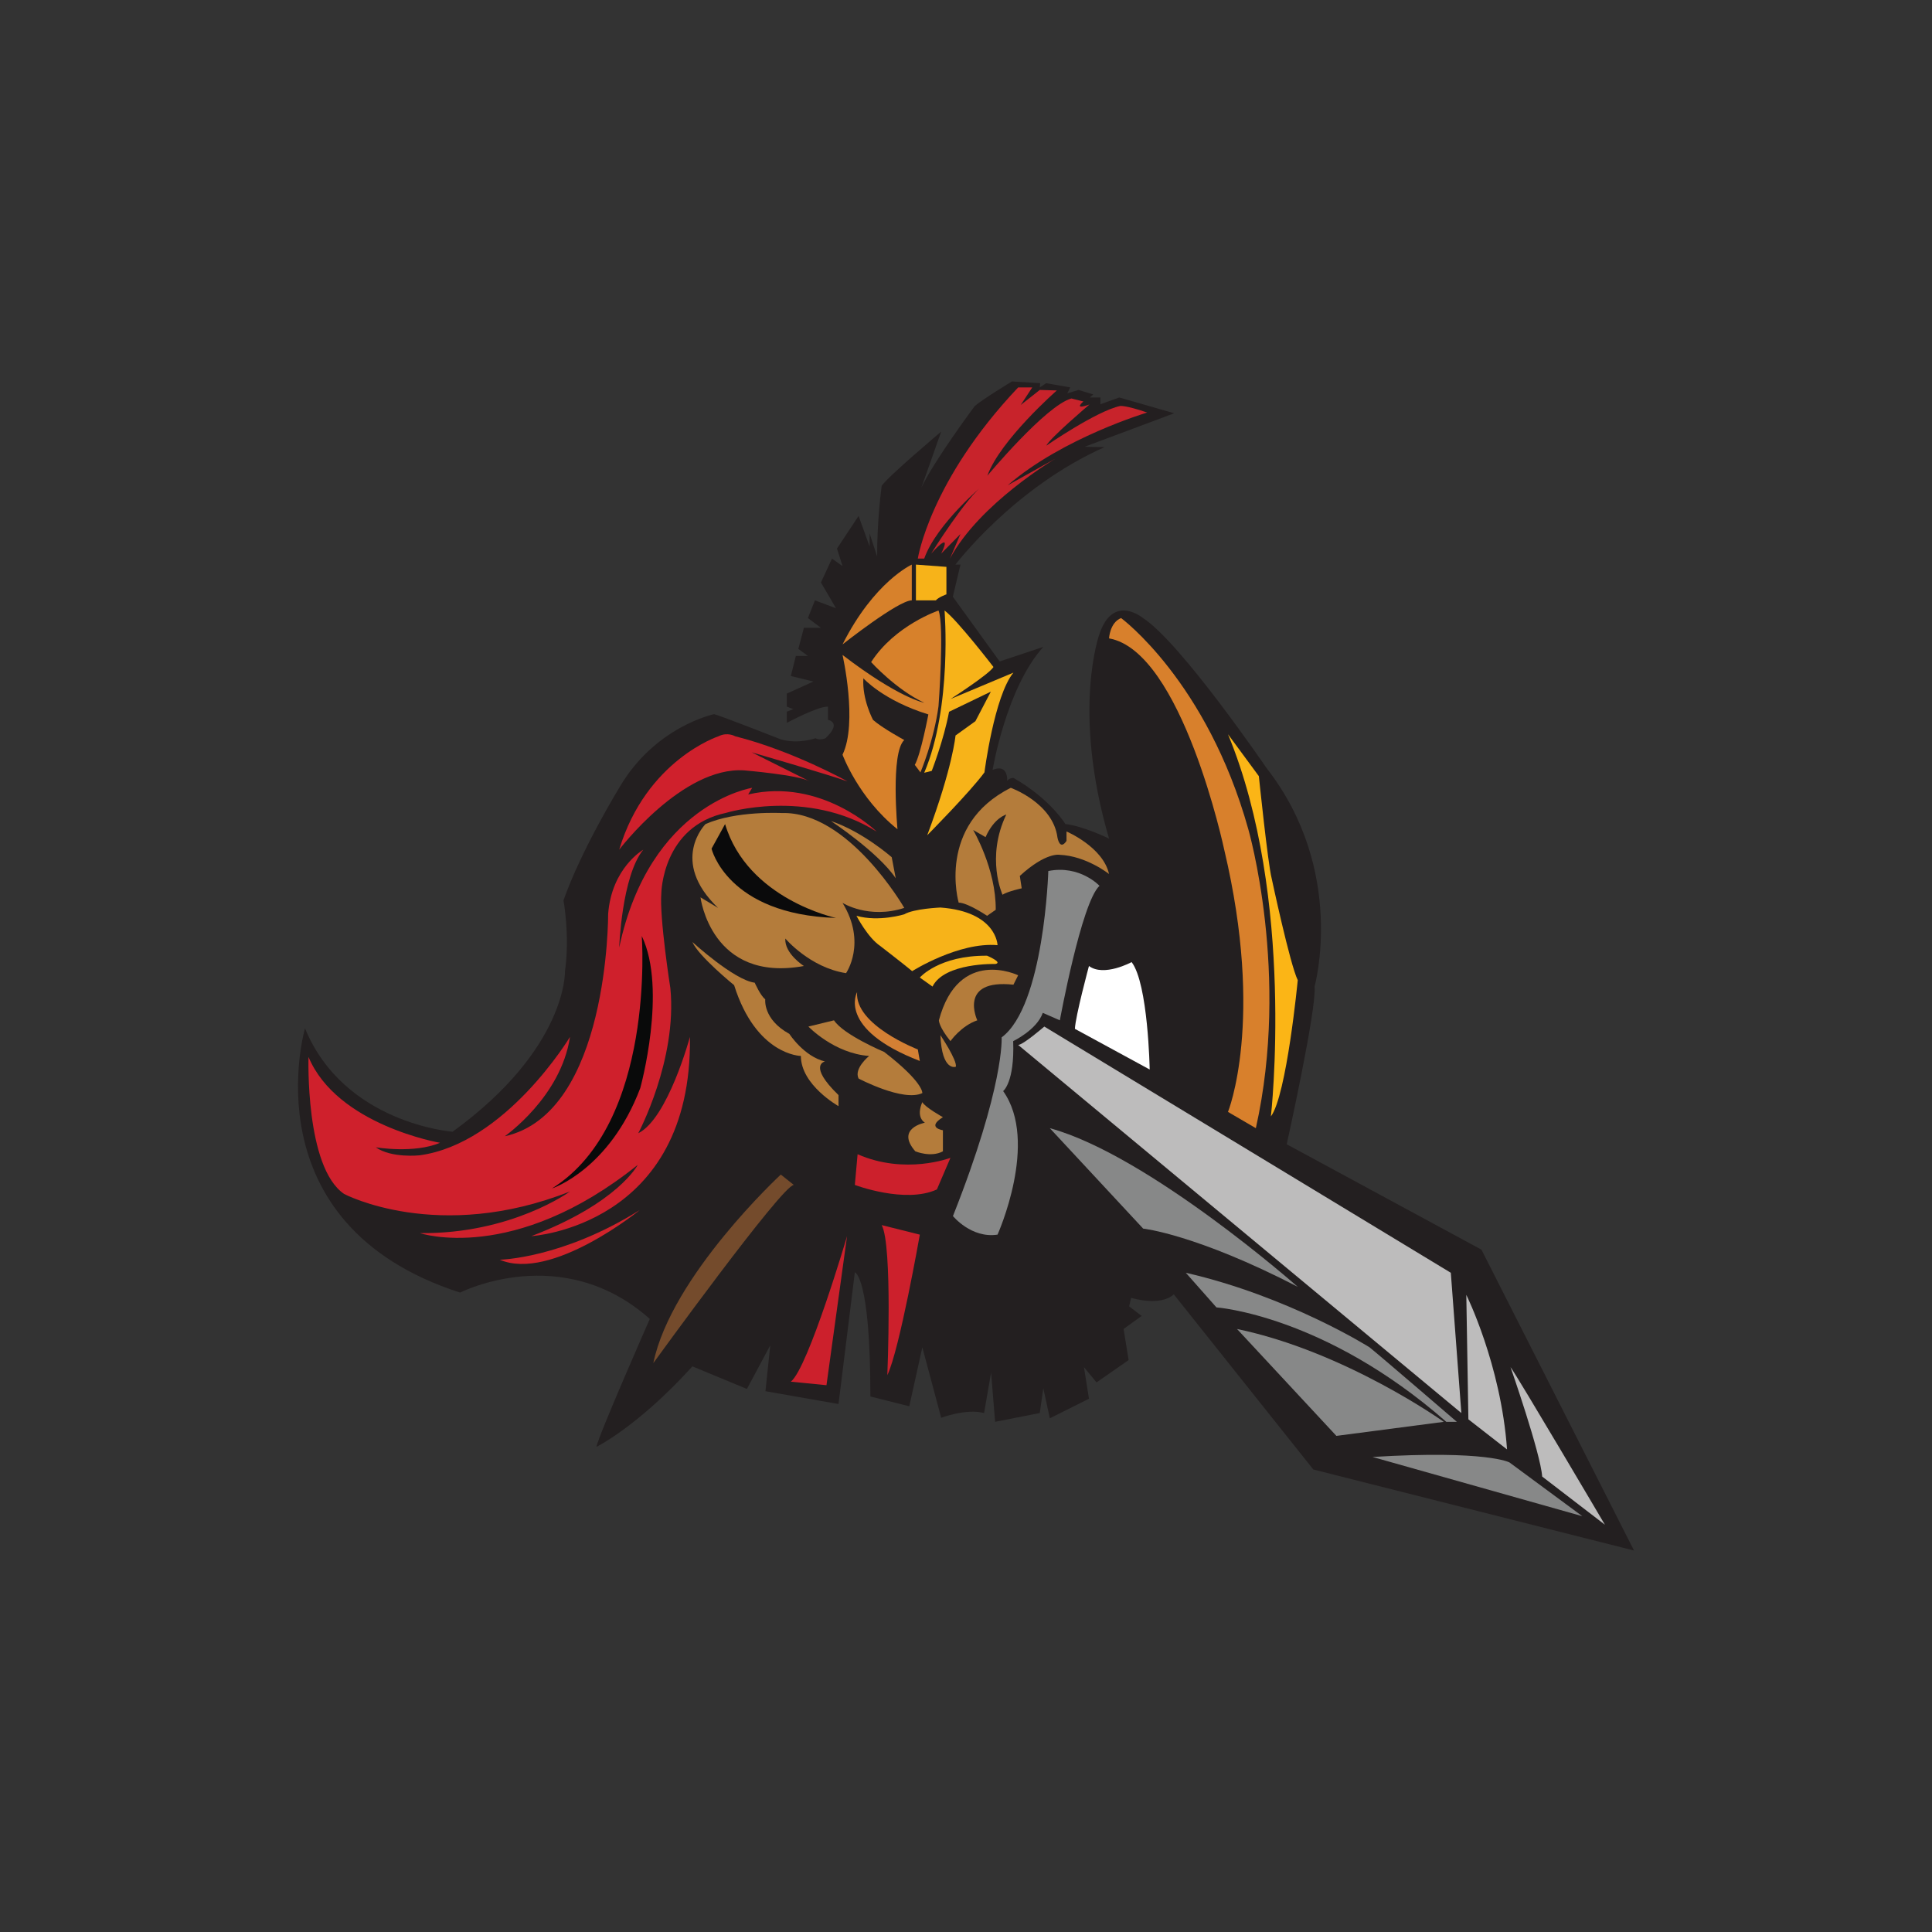 <?xml version="1.0" encoding="utf-8"?>
<!-- Generator: Adobe Illustrator 16.0.0, SVG Export Plug-In . SVG Version: 6.00 Build 0)  -->
<!DOCTYPE svg PUBLIC "-//W3C//DTD SVG 1.1 Tiny//EN" "http://www.w3.org/Graphics/SVG/1.1/DTD/svg11-tiny.dtd">
<svg version="1.1" baseProfile="tiny" id="Layer_1" xmlns="http://www.w3.org/2000/svg" xmlns:xlink="http://www.w3.org/1999/xlink"
	 x="0px" y="0px" width="350px" height="350px" viewBox="0 0 350 350" xml:space="preserve">
<rect x="0" y="0" width="350" height="350" fill="#333333" stroke="none"/>
<g>
	<path fill="#231F20" d="M166.907,88.372l3.599-10.183c0,0-9.6,8.092-10.781,9.819c0,0-0.857,6.297-0.819,12.82l-1.364-4.183v2.364
		l-2-5.546l-3.91,5.909l1,3.183l-1.909-1.364l-2,4.33l2.728,4.671l-3.819-1.432l-1.273,3.205l2.364,1.772h-3.092l-1.006,3.819
		l1.734,1.272h-2.182l-0.909,3.638l4.092,1l-4.819,2.182v2.364l1.182,0.454l-1.182,0.455v2.034c0,0,5.637-3.034,7.455-2.943v2.397
		c0,0,2.637,0.421-0.454,3.33c0,0-1,0.455-1.818,0c0,0-3.091,1.132-6.273,0.202c0,0-10.911-4.293-12.093-4.565
		c0,0-10.729,2.227-17.184,13.342c0,0-6.91,11.298-10.092,20.39c0,0,1.182,6.364,0.272,12.82c0,0,0.454,14.003-20.367,29.096
		c0,0-19.639-1.456-26.731-18.73c0,0-10.365,35.46,28.095,47.87c0,0,18.412-9.41,34.369,4.772c0,0-9.137,20.731-9.684,23.187
		c0,0,7.522-3.682,17.4-14.593l9.877,4.091l4.228-7.91l-0.87,8.319l13.235,2.318l2.958-23.866c0,0,2.817,0.682,2.817,22.503
		l7.046,1.772l2.364-10.684l3.417,12.775c0,0,4.493-1.728,7.766-0.864l1.272-7.319l0.729,8.911l8.091-1.592l0.638-4.5l1.182,5.455
		l7.092-3.546l-0.909-5.728l2.273,2.771l5.819-4.045l-0.91-5.638l3.275-2.364l-2.274-1.728l0.363-1.545c0,0,5.273,1.636,7.729-0.637
		l25.277,31.733l58.097,14.68l-27.639-54.505l-35.278-19.094c0,0,5.456-24.549,5.046-28.572c0,0,5.865-20.935-8.729-39.619
		c0,0-15.548-22.776-22.366-27.141c0,0-5.364-4.5-7.865,2.863c0,0-5.091,13.775,1.729,37.097c0,0-4.638-2.273-7.911-2.637
		c0,0-2.727-4.546-9.41-8.364c0,0-0.771,0-1.137,0.546c0,0,0.272-3.183-2.636-2c0,0,2.455-14.821,9.183-22.276l-7.911,2.637
		l-8.478-11.729l1.387-5.819h-0.91c0,0,10.571-13.979,27.005-21.275l-3.615-0.068l16.229-6.069l-9.955-2.863l-3.411,1.228v-1.228
		h-1.908l0.613-0.546l-2.659-0.817l-2.046,0.613l0.546-1.068l-4.364-0.773l-1.16,0.773l0.069-0.773l-5.115-0.313
		c0,0-5.454,3.313-6.75,4.473C176.568,73.575,169.113,83.599,166.907,88.372z"/>
	<path fill="#B47C3B" d="M142.268,170.021c0,0,4.455,5.273,11.001,6.274c0,0,3.819-5.456-0.636-12.73c0,0,4.728,3.001,11.184,0.91
		c0,0-10.092-17.548-22.185-17.185c0,0-8.274-0.455-13.82,2c0,0-6.637,6.638,2.273,15.185l-3.182-1.91
		c0,0,1.909,15.505,18.729,12.436C145.632,175,142.086,172.748,142.268,170.021z"/>
	<path fill="#0A0A0B" d="M131.357,149.29l-2.455,4.456c0,0,2.819,11.91,22.549,12.547
		C151.451,166.293,135.449,162.929,131.357,149.29z"/>
	<path fill="#B47C3B" d="M162.271,159.109l-0.728-3.818c0,0-5.274-4.637-11.001-6.547
		C150.542,148.744,159.088,154.382,162.271,159.109z"/>
	<path fill="#B47C3B" d="M125.435,170.657c0,0,7.559,6.91,11.286,7.365c0,0,1.092,2.455,1.91,3c0,0-0.455,3.637,4.365,6.274
		c0,0,2.636,4.091,6.455,4.999c0,0-3.182,0.637,2.454,6.092v2c0,0-6.819-3.818-6.819-9.091c0,0-8.091-0.092-12.092-12.82
		C132.994,178.477,126.514,173.202,125.435,170.657z"/>
	<path fill="#D48034" d="M166.271,190.114c0,0-11.456-4.395-11.001-10.379c0,0-3.728,6.65,11.365,12.472L166.271,190.114z"/>
	<path fill="#B47C3B" d="M151.087,184.841l-4.637,1.129c0,0,4.637,4.873,11.001,5.327c0,0-2.819,2.273-1.909,4.091
		c0,0,8.092,4.274,11.547,2.638c0,0,0.273-1.91-6.91-7.456C160.179,190.569,152.814,187.479,151.087,184.841z"/>
	<path fill="#B47C3B" d="M167.091,199.662c0,0-1.274,2.545,0.453,3.727c0,0-5.364,1.002-1.727,5.183c0,0,2.819,1.182,5.001,0v-3.818
		c0,0-3.092-0.454,0-2.363C170.818,202.39,167.547,200.57,167.091,199.662z"/>
	<path fill="#CC202C" d="M155.361,209.098l-0.499,5.565c0,0,9.136,3.455,14.864,0.817l2.455-5.728
		C172.181,209.753,163.999,212.896,155.361,209.098z"/>
	<path fill="#CC202C" d="M159.725,221.938l6.909,1.728c0,0-3.68,20.912-5.886,25.459
		C160.749,249.124,161.725,225.574,159.725,221.938z"/>
	<path fill="#CC202C" d="M143.268,250.306l6.455,0.636l3.729-27.004C153.452,223.938,146.451,247.759,143.268,250.306z"/>
	<path fill="#744B2C" d="M143.813,214.663l-2.364-1.878c0,0-19.821,18.335-23.095,34.156
		C118.355,246.941,141.722,214.663,143.813,214.663z"/>
	<path fill="#B47C3B" d="M170.362,187.522c0,0,3.069,4.569,2.797,5.729C173.159,193.252,170.635,194.205,170.362,187.522z"/>
	<path fill="#B47C3B" d="M172.181,188.613c0,0,1.933-2.771,4.865-3.772c0,0-3.547-7.546,6.546-6.455l0.856-1.705
		c0,0-10.796-5.229-14.359,8.16C170.089,184.841,170.044,185.955,172.181,188.613z"/>
	<path fill="#F7B319" d="M168.93,178.727l-2.296-1.637c0,0,3.455-4.023,12.184-3.955c0,0,2.933,1.227,1.5,1.5
		C180.318,174.635,171.113,174.361,168.93,178.727z"/>
	<path fill="#F7B319" d="M165.248,175.931c0,0,8.425-5.319,15.465-4.705c0,0-0.122-6.069-10.351-6.819c0,0-4.841,0.204-6.545,1.228
		c0,0-4.569,1.432-8.66,0.272c0,0,2.046,3.955,4.296,5.456C159.452,171.362,163.862,174.771,165.248,175.931z"/>
	<path fill="none" d="M169.339,163.52c0,0,0.068-4.978,1.022-5.183c0,0,1.638,3.205,2.251,5.183H169.339z"/>
	<path fill="#B47C3B" d="M173.673,163.52c0,0-4.062-14.048,9.441-20.799c0,0,7.638,2.729,8.456,9.002c0,0,0.409,2.455,1.637,0.613
		v-1.705c0,0,6.615,2.796,7.706,7.706c0,0-4.093-3.273-8.934-3.478c0,0-2.455-0.546-7.229,3.819l0.342,2.25
		c0,0-2.523,0.545-3.478,1.159c0,0-3.069-6.683,0.683-14.524c0,0-2.182,0.545-3.752,4.091l-2.25-1.296c0,0,4.16,7.024,4.092,14.456
		l-1.568,1.092C178.818,165.906,175.281,163.52,173.673,163.52z"/>
	<path fill="#F7B319" d="M171.113,110.603c0,0,1.432,17.389-3.682,29.391l1.364-0.341c0,0,2.182-5.592,3.136-10.706l7.571-3.648
		l-2.797,5.353l-3.603,2.593c0,0-0.488,5.693-5.126,18.07c0,0,7.773-7.843,10.366-11.388c0,0,1.774-13.844,5.251-18.071
		l-11.388,4.773c0,0,7.024-4.5,7.773-5.796C179.977,120.832,173.364,112.239,171.113,110.603z"/>
	<path fill="#D7812B" d="M170.021,110.603c0,0-7.91,2.66-12.206,9.343c0,0,4.5,4.978,9.615,7.364c0,0-4.569-0.818-14.798-8.66
		c0,0,2.796,12.274,0,18.071c0,0,2.864,7.842,9.956,13.502c0,0-1.296-13.843,1.228-16.162c0,0-4.023-2.182-5.66-3.648
		c0,0-2-3.716-1.75-7.534c0,0,3.592,4.022,11.774,6.546c0,0-1.364,7.229-2.455,9.138l1.023,1.364c0,0,2.454-5.796,3.272-12.002
		C170.021,127.924,171.113,113.331,170.021,110.603z"/>
	<path fill="#F7B319" d="M169.544,108.762h-3.615v-6.479l5.523,0.409v4.979C171.453,107.671,169.953,108.217,169.544,108.762z"/>
	<path fill="#D7812B" d="M165.18,102.283c0,0-6.818,3.069-12.547,14.457c0,0,10.092-7.979,12.547-7.979V102.283z"/>
	<path fill="#C8232B" d="M166.271,101.192c0,0,2.167-14.092,18.177-31.004h2.553l-2.092,3.183l3.455-2.728l3.093,0.09
		c0,0-10.275,9.001-12.594,15.457c0,0,10.593-12.729,15.23-14.002l2.182,0.546c0,0-2.001,1.637,1.092,0.545
		c0,0-7.184,6.092-7.819,7.456c0,0,9.092-6.273,13.365-7.183c0,0,0.908-0.182,4.909,1.182c0,0-15.273,4.546-25.274,13.184
		l8.636-4.819c0,0-13.729,8.092-19.093,18.094L174,96.737l-3.493,3.546c0,0,2.334-4.546-1.814,0c0,0,6.308-10.184,9.671-12.638
		c0,0-8.682,7.183-10.933,13.547H166.271z"/>
	<path fill="#CF202C" d="M146.723,141.562l-10.547-5.273c0,0,13.82,4.001,17.366,5.273c0,0-9.91-5.546-20.366-8.183
		c0,0-1.364-0.818-3.001,0c0,0-13.092,4.273-18.002,20.549c0,0,11.456-15.093,22.639-14.366
		C134.812,139.562,144.632,140.38,146.723,141.562z"/>
	<path fill="#CF202C" d="M158.815,150.654c0,0-10.001-9.819-23.276-6.729l0.728-1.205c0,0-18.548,2.842-24.094,28.936
		c0,0,0.455-12.909,4.364-17.729c0,0-5.728,3.272-6.365,11.638c0,0,0.181,36.096-18.73,40.279c0,0,10.183-7.092,11.819-18.003
		c0,0-11.638,19.366-27.276,21.457c0,0-5.092,0.546-7.911-1.455c0,0,6.91,1.182,11.638-0.816c0,0-18.639-3.183-23.822-15.548
		c0,0-0.636,20.001,6.456,24.82c0,0,17.002,9.002,40.914-0.454c0,0-10.547,7.728-27.186,7.546c0,0,16.912,5.729,39.46-12.364
		c0,0-3.545,6.909-19.275,12.91c0,0,29.186-1.728,28.731-36.097c0,0-4,14.821-9.365,17.458c0,0,7.092-13.275,5.819-26.277
		c0,0-2-12.762-1.636-17.246c0,0,0.182-12.097,11.729-14.519C131.539,147.257,146.178,142.744,158.815,150.654z"/>
	<path fill="#090A0A" d="M116.264,169.566c0,0,2.546,34.004-16.275,45.734c0,0,10.396-3.365,16.002-18.186
		C115.991,197.115,120.919,179.304,116.264,169.566z"/>
	<path fill="#D1232B" d="M90.533,228.21c0,0,11.274-0.181,25.368-9.001C115.9,219.209,99.902,232.223,90.533,228.21z"/>
	<path fill="#878888" d="M192.003,184.841c0,0,3.909-21.366,7.182-24.367c0,0-3.545-3.818-9.273-2.682
		c0,0-0.728,24.412-8.455,30.141c0,0,0.546,8.729-8.821,32.368c0,0,3.334,4.091,8.078,3.364c0,0,7.561-16.821,1.014-26.004
		c0,0,2.093-1.546,1.82-9.048c0,0,4.272-2.024,5.363-5.125L192.003,184.841z"/>
	<path fill="#FFFFFF" d="M197.275,175c0,0-2.456,9.113-2.545,11.386l13.547,7.365c0,0-0.273-15.547-3.273-19.457
		C205.004,174.294,199.988,177.021,197.275,175z"/>
	<path fill="#878888" d="M190.184,204.38l16.911,18.194c0,0,9.548,0.999,28.005,10.547
		C235.1,233.121,208.097,209.279,190.184,204.38z"/>
	<path fill="#878888" d="M214.823,230.575l5.547,6.272c0,0,19.547,1.365,41.642,20.731h1.91c0,0-13.729-11.821-15.821-13.503
		C248.101,244.076,233.463,234.848,214.823,230.575z"/>
	<path fill="#878888" d="M224.097,240.758l18.003,19.366l19.457-2.545C261.557,257.579,243.736,244.85,224.097,240.758z"/>
	<path fill="#878888" d="M248.647,263.943l38.003,10.729l-13.182-9.729C273.469,264.943,269.469,262.671,248.647,263.943z"/>
	<path fill="#BDBCBC" d="M279.379,267.489l11.365,8.728c0,0-15.641-26.549-17.096-28.548
		C273.648,247.669,279.105,263.308,279.379,267.489z"/>
	<path fill="#BDBCBC" d="M273.014,262.58l-7.002-5.456l-0.377-22.549C265.635,234.575,271.922,247.214,273.014,262.58z"/>
	<path fill="#BDBCBC" d="M264.738,255.987l-1.908-25.412l-73.646-44.605c0,0-3.852,3.338-4.735,3.326L264.738,255.987z"/>
	<path fill="#FBB516" d="M230.234,202.252c0,0,4.501-39.597-7.773-69.237l5.592,7.593c0,0,1.636,15.866,2.318,18.502
		c0,0,3.32,15.594,4.729,18.458C235.1,177.567,233.099,198.434,230.234,202.252z"/>
	<path fill="#D8802C" d="M227.508,204.38l-5.047-2.945c0,0,6.683-16.457-0.682-47.507c0,0-7.638-35.96-20.866-38.279
		c0,0,0.136-2.863,2.183-3.682c0,0,15.546,11.456,23.048,38.256C226.144,150.223,233.748,176.478,227.508,204.38z"/>
</g>
</svg>
